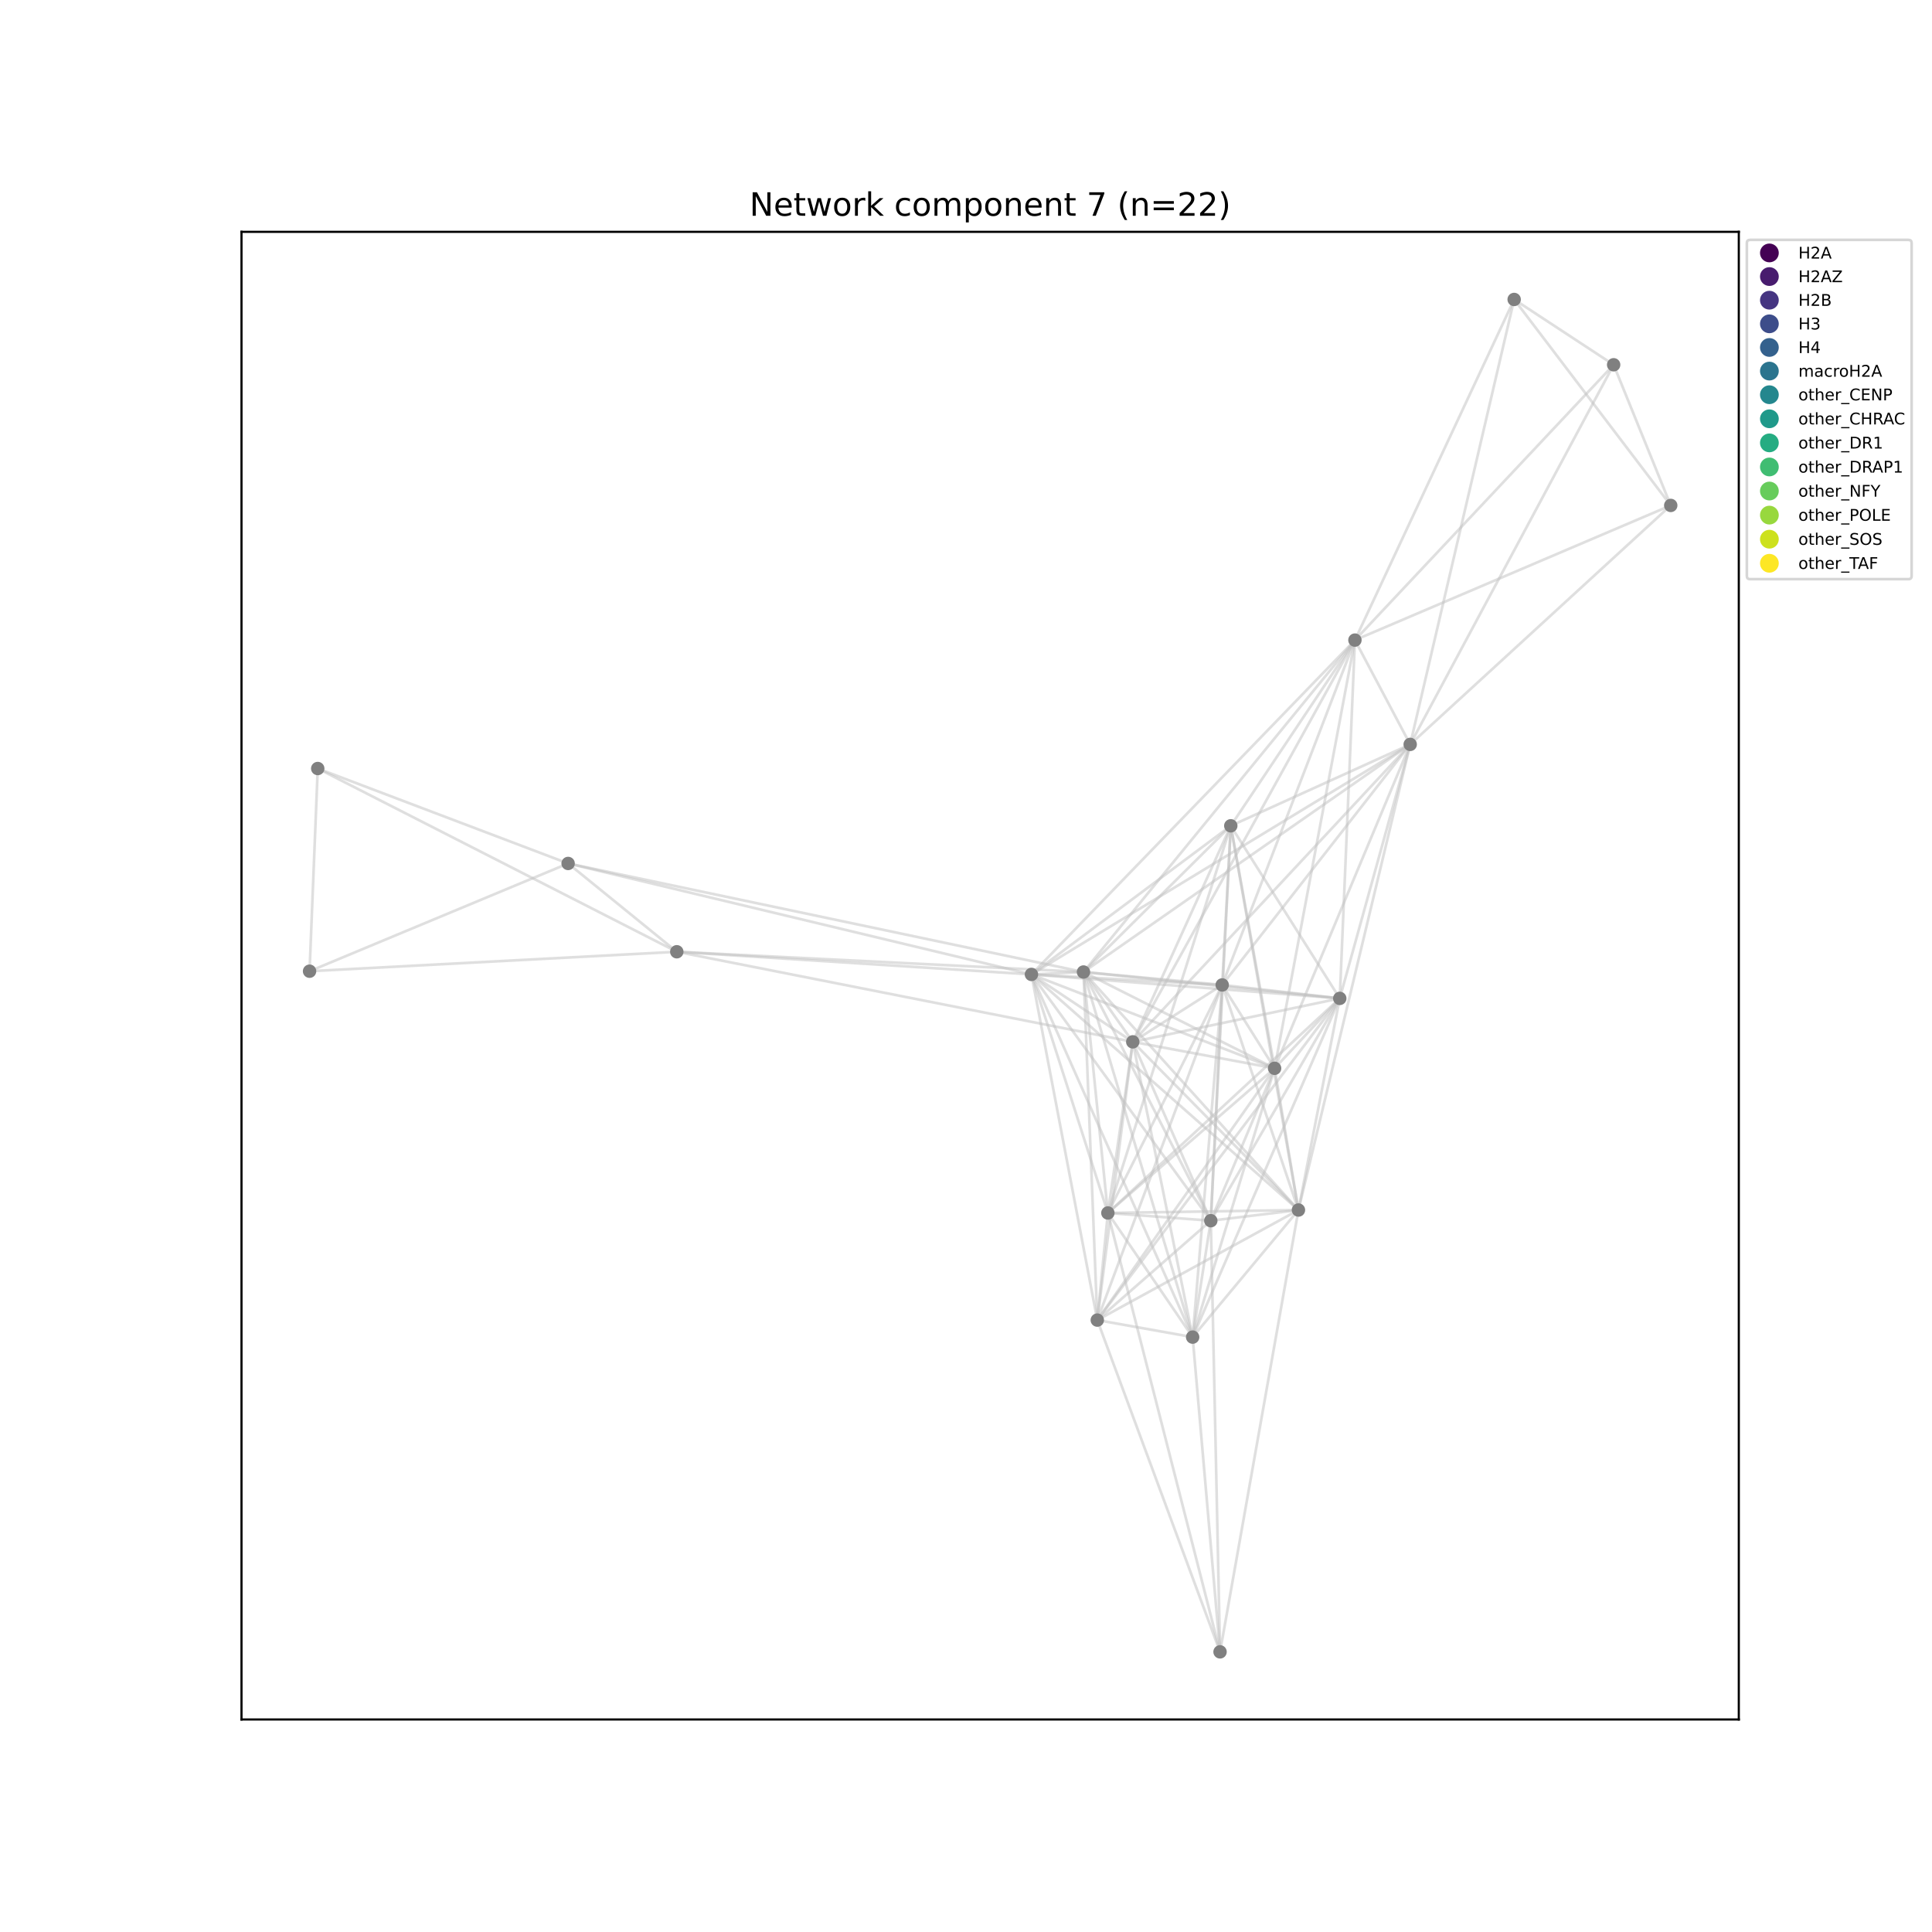 <?xml version="1.0" encoding="utf-8" standalone="no"?>
<!DOCTYPE svg PUBLIC "-//W3C//DTD SVG 1.1//EN"
  "http://www.w3.org/Graphics/SVG/1.1/DTD/svg11.dtd">
<!-- Created with matplotlib (https://matplotlib.org/) -->
<svg height="720pt" version="1.1" viewBox="0 0 720 720" width="720pt" xmlns="http://www.w3.org/2000/svg" xmlns:xlink="http://www.w3.org/1999/xlink">
 <defs>
  <style type="text/css">
*{stroke-linecap:butt;stroke-linejoin:round;}
  </style>
 </defs>
 <g id="figure_1">
  <g id="patch_1">
   <path d="M 0 720 
L 720 720 
L 720 0 
L 0 0 
z
" style="fill:#ffffff;"/>
  </g>
  <g id="axes_1">
   <g id="patch_2">
    <path d="M 90 640.8 
L 648 640.8 
L 648 86.4 
L 90 86.4 
z
" style="fill:#ffffff;"/>
   </g>
   <g id="LineCollection_1">
    <path clip-path="url(#p808e74d6fd)" d="M 483.891 450.938 
L 384.394 363.142 
" style="fill:none;stroke:#c0c0c0;stroke-opacity:0.5;"/>
    <path clip-path="url(#p808e74d6fd)" d="M 483.891 450.938 
L 454.675 615.6 
" style="fill:none;stroke:#c0c0c0;stroke-opacity:0.5;"/>
    <path clip-path="url(#p808e74d6fd)" d="M 483.891 450.938 
L 412.873 452.042 
" style="fill:none;stroke:#c0c0c0;stroke-opacity:0.5;"/>
    <path clip-path="url(#p808e74d6fd)" d="M 483.891 450.938 
L 525.536 277.413 
" style="fill:none;stroke:#c0c0c0;stroke-opacity:0.5;"/>
    <path clip-path="url(#p808e74d6fd)" d="M 483.891 450.938 
L 451.227 454.917 
" style="fill:none;stroke:#c0c0c0;stroke-opacity:0.5;"/>
    <path clip-path="url(#p808e74d6fd)" d="M 483.891 450.938 
L 499.29 372.07 
" style="fill:none;stroke:#c0c0c0;stroke-opacity:0.5;"/>
    <path clip-path="url(#p808e74d6fd)" d="M 483.891 450.938 
L 408.929 491.962 
" style="fill:none;stroke:#c0c0c0;stroke-opacity:0.5;"/>
    <path clip-path="url(#p808e74d6fd)" d="M 483.891 450.938 
L 458.677 307.752 
" style="fill:none;stroke:#c0c0c0;stroke-opacity:0.5;"/>
    <path clip-path="url(#p808e74d6fd)" d="M 483.891 450.938 
L 403.785 362.241 
" style="fill:none;stroke:#c0c0c0;stroke-opacity:0.5;"/>
    <path clip-path="url(#p808e74d6fd)" d="M 483.891 450.938 
L 444.467 498.306 
" style="fill:none;stroke:#c0c0c0;stroke-opacity:0.5;"/>
    <path clip-path="url(#p808e74d6fd)" d="M 483.891 450.938 
L 475.005 398.125 
" style="fill:none;stroke:#c0c0c0;stroke-opacity:0.5;"/>
    <path clip-path="url(#p808e74d6fd)" d="M 483.891 450.938 
L 455.481 367.057 
" style="fill:none;stroke:#c0c0c0;stroke-opacity:0.5;"/>
    <path clip-path="url(#p808e74d6fd)" d="M 483.891 450.938 
L 422.149 388.269 
" style="fill:none;stroke:#c0c0c0;stroke-opacity:0.5;"/>
    <path clip-path="url(#p808e74d6fd)" d="M 412.873 452.042 
L 384.394 363.142 
" style="fill:none;stroke:#c0c0c0;stroke-opacity:0.5;"/>
    <path clip-path="url(#p808e74d6fd)" d="M 412.873 452.042 
L 454.675 615.6 
" style="fill:none;stroke:#c0c0c0;stroke-opacity:0.5;"/>
    <path clip-path="url(#p808e74d6fd)" d="M 412.873 452.042 
L 451.227 454.917 
" style="fill:none;stroke:#c0c0c0;stroke-opacity:0.5;"/>
    <path clip-path="url(#p808e74d6fd)" d="M 412.873 452.042 
L 403.785 362.241 
" style="fill:none;stroke:#c0c0c0;stroke-opacity:0.5;"/>
    <path clip-path="url(#p808e74d6fd)" d="M 412.873 452.042 
L 422.149 388.269 
" style="fill:none;stroke:#c0c0c0;stroke-opacity:0.5;"/>
    <path clip-path="url(#p808e74d6fd)" d="M 412.873 452.042 
L 475.005 398.125 
" style="fill:none;stroke:#c0c0c0;stroke-opacity:0.5;"/>
    <path clip-path="url(#p808e74d6fd)" d="M 412.873 452.042 
L 455.481 367.057 
" style="fill:none;stroke:#c0c0c0;stroke-opacity:0.5;"/>
    <path clip-path="url(#p808e74d6fd)" d="M 412.873 452.042 
L 408.929 491.962 
" style="fill:none;stroke:#c0c0c0;stroke-opacity:0.5;"/>
    <path clip-path="url(#p808e74d6fd)" d="M 412.873 452.042 
L 444.467 498.306 
" style="fill:none;stroke:#c0c0c0;stroke-opacity:0.5;"/>
    <path clip-path="url(#p808e74d6fd)" d="M 412.873 452.042 
L 458.677 307.752 
" style="fill:none;stroke:#c0c0c0;stroke-opacity:0.5;"/>
    <path clip-path="url(#p808e74d6fd)" d="M 412.873 452.042 
L 499.29 372.07 
" style="fill:none;stroke:#c0c0c0;stroke-opacity:0.5;"/>
    <path clip-path="url(#p808e74d6fd)" d="M 252.222 354.693 
L 384.394 363.142 
" style="fill:none;stroke:#c0c0c0;stroke-opacity:0.5;"/>
    <path clip-path="url(#p808e74d6fd)" d="M 252.222 354.693 
L 403.785 362.241 
" style="fill:none;stroke:#c0c0c0;stroke-opacity:0.5;"/>
    <path clip-path="url(#p808e74d6fd)" d="M 252.222 354.693 
L 422.149 388.269 
" style="fill:none;stroke:#c0c0c0;stroke-opacity:0.5;"/>
    <path clip-path="url(#p808e74d6fd)" d="M 252.222 354.693 
L 211.722 321.787 
" style="fill:none;stroke:#c0c0c0;stroke-opacity:0.5;"/>
    <path clip-path="url(#p808e74d6fd)" d="M 252.222 354.693 
L 115.364 361.94 
" style="fill:none;stroke:#c0c0c0;stroke-opacity:0.5;"/>
    <path clip-path="url(#p808e74d6fd)" d="M 252.222 354.693 
L 118.412 286.405 
" style="fill:none;stroke:#c0c0c0;stroke-opacity:0.5;"/>
    <path clip-path="url(#p808e74d6fd)" d="M 601.357 135.941 
L 622.636 188.359 
" style="fill:none;stroke:#c0c0c0;stroke-opacity:0.5;"/>
    <path clip-path="url(#p808e74d6fd)" d="M 601.357 135.941 
L 525.536 277.413 
" style="fill:none;stroke:#c0c0c0;stroke-opacity:0.5;"/>
    <path clip-path="url(#p808e74d6fd)" d="M 601.357 135.941 
L 504.941 238.546 
" style="fill:none;stroke:#c0c0c0;stroke-opacity:0.5;"/>
    <path clip-path="url(#p808e74d6fd)" d="M 601.357 135.941 
L 564.282 111.6 
" style="fill:none;stroke:#c0c0c0;stroke-opacity:0.5;"/>
    <path clip-path="url(#p808e74d6fd)" d="M 454.675 615.6 
L 408.929 491.962 
" style="fill:none;stroke:#c0c0c0;stroke-opacity:0.5;"/>
    <path clip-path="url(#p808e74d6fd)" d="M 454.675 615.6 
L 444.467 498.306 
" style="fill:none;stroke:#c0c0c0;stroke-opacity:0.5;"/>
    <path clip-path="url(#p808e74d6fd)" d="M 454.675 615.6 
L 451.227 454.917 
" style="fill:none;stroke:#c0c0c0;stroke-opacity:0.5;"/>
    <path clip-path="url(#p808e74d6fd)" d="M 504.941 238.546 
L 384.394 363.142 
" style="fill:none;stroke:#c0c0c0;stroke-opacity:0.5;"/>
    <path clip-path="url(#p808e74d6fd)" d="M 504.941 238.546 
L 622.636 188.359 
" style="fill:none;stroke:#c0c0c0;stroke-opacity:0.5;"/>
    <path clip-path="url(#p808e74d6fd)" d="M 504.941 238.546 
L 525.536 277.413 
" style="fill:none;stroke:#c0c0c0;stroke-opacity:0.5;"/>
    <path clip-path="url(#p808e74d6fd)" d="M 504.941 238.546 
L 564.282 111.6 
" style="fill:none;stroke:#c0c0c0;stroke-opacity:0.5;"/>
    <path clip-path="url(#p808e74d6fd)" d="M 504.941 238.546 
L 475.005 398.125 
" style="fill:none;stroke:#c0c0c0;stroke-opacity:0.5;"/>
    <path clip-path="url(#p808e74d6fd)" d="M 504.941 238.546 
L 455.481 367.057 
" style="fill:none;stroke:#c0c0c0;stroke-opacity:0.5;"/>
    <path clip-path="url(#p808e74d6fd)" d="M 504.941 238.546 
L 458.677 307.752 
" style="fill:none;stroke:#c0c0c0;stroke-opacity:0.5;"/>
    <path clip-path="url(#p808e74d6fd)" d="M 504.941 238.546 
L 499.29 372.07 
" style="fill:none;stroke:#c0c0c0;stroke-opacity:0.5;"/>
    <path clip-path="url(#p808e74d6fd)" d="M 504.941 238.546 
L 403.785 362.241 
" style="fill:none;stroke:#c0c0c0;stroke-opacity:0.5;"/>
    <path clip-path="url(#p808e74d6fd)" d="M 504.941 238.546 
L 422.149 388.269 
" style="fill:none;stroke:#c0c0c0;stroke-opacity:0.5;"/>
    <path clip-path="url(#p808e74d6fd)" d="M 444.467 498.306 
L 384.394 363.142 
" style="fill:none;stroke:#c0c0c0;stroke-opacity:0.5;"/>
    <path clip-path="url(#p808e74d6fd)" d="M 444.467 498.306 
L 451.227 454.917 
" style="fill:none;stroke:#c0c0c0;stroke-opacity:0.5;"/>
    <path clip-path="url(#p808e74d6fd)" d="M 444.467 498.306 
L 499.29 372.07 
" style="fill:none;stroke:#c0c0c0;stroke-opacity:0.5;"/>
    <path clip-path="url(#p808e74d6fd)" d="M 444.467 498.306 
L 408.929 491.962 
" style="fill:none;stroke:#c0c0c0;stroke-opacity:0.5;"/>
    <path clip-path="url(#p808e74d6fd)" d="M 444.467 498.306 
L 403.785 362.241 
" style="fill:none;stroke:#c0c0c0;stroke-opacity:0.5;"/>
    <path clip-path="url(#p808e74d6fd)" d="M 444.467 498.306 
L 422.149 388.269 
" style="fill:none;stroke:#c0c0c0;stroke-opacity:0.5;"/>
    <path clip-path="url(#p808e74d6fd)" d="M 444.467 498.306 
L 475.005 398.125 
" style="fill:none;stroke:#c0c0c0;stroke-opacity:0.5;"/>
    <path clip-path="url(#p808e74d6fd)" d="M 444.467 498.306 
L 455.481 367.057 
" style="fill:none;stroke:#c0c0c0;stroke-opacity:0.5;"/>
    <path clip-path="url(#p808e74d6fd)" d="M 458.677 307.752 
L 384.394 363.142 
" style="fill:none;stroke:#c0c0c0;stroke-opacity:0.5;"/>
    <path clip-path="url(#p808e74d6fd)" d="M 458.677 307.752 
L 525.536 277.413 
" style="fill:none;stroke:#c0c0c0;stroke-opacity:0.5;"/>
    <path clip-path="url(#p808e74d6fd)" d="M 458.677 307.752 
L 451.227 454.917 
" style="fill:none;stroke:#c0c0c0;stroke-opacity:0.5;"/>
    <path clip-path="url(#p808e74d6fd)" d="M 458.677 307.752 
L 499.29 372.07 
" style="fill:none;stroke:#c0c0c0;stroke-opacity:0.5;"/>
    <path clip-path="url(#p808e74d6fd)" d="M 458.677 307.752 
L 475.005 398.125 
" style="fill:none;stroke:#c0c0c0;stroke-opacity:0.5;"/>
    <path clip-path="url(#p808e74d6fd)" d="M 458.677 307.752 
L 455.481 367.057 
" style="fill:none;stroke:#c0c0c0;stroke-opacity:0.5;"/>
    <path clip-path="url(#p808e74d6fd)" d="M 458.677 307.752 
L 403.785 362.241 
" style="fill:none;stroke:#c0c0c0;stroke-opacity:0.5;"/>
    <path clip-path="url(#p808e74d6fd)" d="M 458.677 307.752 
L 422.149 388.269 
" style="fill:none;stroke:#c0c0c0;stroke-opacity:0.5;"/>
    <path clip-path="url(#p808e74d6fd)" d="M 115.364 361.94 
L 118.412 286.405 
" style="fill:none;stroke:#c0c0c0;stroke-opacity:0.5;"/>
    <path clip-path="url(#p808e74d6fd)" d="M 115.364 361.94 
L 211.722 321.787 
" style="fill:none;stroke:#c0c0c0;stroke-opacity:0.5;"/>
    <path clip-path="url(#p808e74d6fd)" d="M 422.149 388.269 
L 384.394 363.142 
" style="fill:none;stroke:#c0c0c0;stroke-opacity:0.5;"/>
    <path clip-path="url(#p808e74d6fd)" d="M 422.149 388.269 
L 525.536 277.413 
" style="fill:none;stroke:#c0c0c0;stroke-opacity:0.5;"/>
    <path clip-path="url(#p808e74d6fd)" d="M 422.149 388.269 
L 451.227 454.917 
" style="fill:none;stroke:#c0c0c0;stroke-opacity:0.5;"/>
    <path clip-path="url(#p808e74d6fd)" d="M 422.149 388.269 
L 499.29 372.07 
" style="fill:none;stroke:#c0c0c0;stroke-opacity:0.5;"/>
    <path clip-path="url(#p808e74d6fd)" d="M 422.149 388.269 
L 408.929 491.962 
" style="fill:none;stroke:#c0c0c0;stroke-opacity:0.5;"/>
    <path clip-path="url(#p808e74d6fd)" d="M 422.149 388.269 
L 403.785 362.241 
" style="fill:none;stroke:#c0c0c0;stroke-opacity:0.5;"/>
    <path clip-path="url(#p808e74d6fd)" d="M 422.149 388.269 
L 475.005 398.125 
" style="fill:none;stroke:#c0c0c0;stroke-opacity:0.5;"/>
    <path clip-path="url(#p808e74d6fd)" d="M 422.149 388.269 
L 455.481 367.057 
" style="fill:none;stroke:#c0c0c0;stroke-opacity:0.5;"/>
    <path clip-path="url(#p808e74d6fd)" d="M 455.481 367.057 
L 384.394 363.142 
" style="fill:none;stroke:#c0c0c0;stroke-opacity:0.5;"/>
    <path clip-path="url(#p808e74d6fd)" d="M 455.481 367.057 
L 525.536 277.413 
" style="fill:none;stroke:#c0c0c0;stroke-opacity:0.5;"/>
    <path clip-path="url(#p808e74d6fd)" d="M 455.481 367.057 
L 451.227 454.917 
" style="fill:none;stroke:#c0c0c0;stroke-opacity:0.5;"/>
    <path clip-path="url(#p808e74d6fd)" d="M 455.481 367.057 
L 499.29 372.07 
" style="fill:none;stroke:#c0c0c0;stroke-opacity:0.5;"/>
    <path clip-path="url(#p808e74d6fd)" d="M 455.481 367.057 
L 408.929 491.962 
" style="fill:none;stroke:#c0c0c0;stroke-opacity:0.5;"/>
    <path clip-path="url(#p808e74d6fd)" d="M 455.481 367.057 
L 403.785 362.241 
" style="fill:none;stroke:#c0c0c0;stroke-opacity:0.5;"/>
    <path clip-path="url(#p808e74d6fd)" d="M 455.481 367.057 
L 475.005 398.125 
" style="fill:none;stroke:#c0c0c0;stroke-opacity:0.5;"/>
    <path clip-path="url(#p808e74d6fd)" d="M 475.005 398.125 
L 384.394 363.142 
" style="fill:none;stroke:#c0c0c0;stroke-opacity:0.5;"/>
    <path clip-path="url(#p808e74d6fd)" d="M 475.005 398.125 
L 525.536 277.413 
" style="fill:none;stroke:#c0c0c0;stroke-opacity:0.5;"/>
    <path clip-path="url(#p808e74d6fd)" d="M 475.005 398.125 
L 451.227 454.917 
" style="fill:none;stroke:#c0c0c0;stroke-opacity:0.5;"/>
    <path clip-path="url(#p808e74d6fd)" d="M 475.005 398.125 
L 499.29 372.07 
" style="fill:none;stroke:#c0c0c0;stroke-opacity:0.5;"/>
    <path clip-path="url(#p808e74d6fd)" d="M 475.005 398.125 
L 408.929 491.962 
" style="fill:none;stroke:#c0c0c0;stroke-opacity:0.5;"/>
    <path clip-path="url(#p808e74d6fd)" d="M 475.005 398.125 
L 403.785 362.241 
" style="fill:none;stroke:#c0c0c0;stroke-opacity:0.5;"/>
    <path clip-path="url(#p808e74d6fd)" d="M 211.722 321.787 
L 384.394 363.142 
" style="fill:none;stroke:#c0c0c0;stroke-opacity:0.5;"/>
    <path clip-path="url(#p808e74d6fd)" d="M 211.722 321.787 
L 403.785 362.241 
" style="fill:none;stroke:#c0c0c0;stroke-opacity:0.5;"/>
    <path clip-path="url(#p808e74d6fd)" d="M 211.722 321.787 
L 118.412 286.405 
" style="fill:none;stroke:#c0c0c0;stroke-opacity:0.5;"/>
    <path clip-path="url(#p808e74d6fd)" d="M 408.929 491.962 
L 384.394 363.142 
" style="fill:none;stroke:#c0c0c0;stroke-opacity:0.5;"/>
    <path clip-path="url(#p808e74d6fd)" d="M 408.929 491.962 
L 451.227 454.917 
" style="fill:none;stroke:#c0c0c0;stroke-opacity:0.5;"/>
    <path clip-path="url(#p808e74d6fd)" d="M 408.929 491.962 
L 499.29 372.07 
" style="fill:none;stroke:#c0c0c0;stroke-opacity:0.5;"/>
    <path clip-path="url(#p808e74d6fd)" d="M 408.929 491.962 
L 403.785 362.241 
" style="fill:none;stroke:#c0c0c0;stroke-opacity:0.5;"/>
    <path clip-path="url(#p808e74d6fd)" d="M 564.282 111.6 
L 622.636 188.359 
" style="fill:none;stroke:#c0c0c0;stroke-opacity:0.5;"/>
    <path clip-path="url(#p808e74d6fd)" d="M 564.282 111.6 
L 525.536 277.413 
" style="fill:none;stroke:#c0c0c0;stroke-opacity:0.5;"/>
    <path clip-path="url(#p808e74d6fd)" d="M 403.785 362.241 
L 384.394 363.142 
" style="fill:none;stroke:#c0c0c0;stroke-opacity:0.5;"/>
    <path clip-path="url(#p808e74d6fd)" d="M 403.785 362.241 
L 525.536 277.413 
" style="fill:none;stroke:#c0c0c0;stroke-opacity:0.5;"/>
    <path clip-path="url(#p808e74d6fd)" d="M 403.785 362.241 
L 451.227 454.917 
" style="fill:none;stroke:#c0c0c0;stroke-opacity:0.5;"/>
    <path clip-path="url(#p808e74d6fd)" d="M 403.785 362.241 
L 499.29 372.07 
" style="fill:none;stroke:#c0c0c0;stroke-opacity:0.5;"/>
    <path clip-path="url(#p808e74d6fd)" d="M 622.636 188.359 
L 525.536 277.413 
" style="fill:none;stroke:#c0c0c0;stroke-opacity:0.5;"/>
    <path clip-path="url(#p808e74d6fd)" d="M 451.227 454.917 
L 384.394 363.142 
" style="fill:none;stroke:#c0c0c0;stroke-opacity:0.5;"/>
    <path clip-path="url(#p808e74d6fd)" d="M 451.227 454.917 
L 499.29 372.07 
" style="fill:none;stroke:#c0c0c0;stroke-opacity:0.5;"/>
    <path clip-path="url(#p808e74d6fd)" d="M 384.394 363.142 
L 525.536 277.413 
" style="fill:none;stroke:#c0c0c0;stroke-opacity:0.5;"/>
    <path clip-path="url(#p808e74d6fd)" d="M 384.394 363.142 
L 499.29 372.07 
" style="fill:none;stroke:#c0c0c0;stroke-opacity:0.5;"/>
    <path clip-path="url(#p808e74d6fd)" d="M 499.29 372.07 
L 525.536 277.413 
" style="fill:none;stroke:#c0c0c0;stroke-opacity:0.5;"/>
   </g>
   <g id="matplotlib.axis_1">
    <g id="xtick_1"/>
    <g id="xtick_2"/>
    <g id="xtick_3"/>
    <g id="xtick_4"/>
    <g id="xtick_5"/>
    <g id="xtick_6"/>
    <g id="xtick_7"/>
   </g>
   <g id="matplotlib.axis_2">
    <g id="ytick_1"/>
    <g id="ytick_2"/>
    <g id="ytick_3"/>
    <g id="ytick_4"/>
    <g id="ytick_5"/>
    <g id="ytick_6"/>
    <g id="ytick_7"/>
   </g>
   <g id="PathCollection_1">
    <defs>
     <path d="M 0 2.5 
C 0.663 2.5 1.299 2.237 1.768 1.768 
C 2.237 1.299 2.5 0.663 2.5 0 
C 2.5 -0.663 2.237 -1.299 1.768 -1.768 
C 1.299 -2.237 0.663 -2.5 0 -2.5 
C -0.663 -2.5 -1.299 -2.237 -1.768 -1.768 
C -2.237 -1.299 -2.5 -0.663 -2.5 0 
C -2.5 0.663 -2.237 1.299 -1.768 1.768 
C -1.299 2.237 -0.663 2.5 0 2.5 
z
" id="C0_0_45c0d825cf"/>
    </defs>
    <g clip-path="url(#p808e74d6fd)">
     <use style="fill:#808080;" x="483.891" xlink:href="#C0_0_45c0d825cf" y="450.938"/>
    </g>
    <g clip-path="url(#p808e74d6fd)">
     <use style="fill:#808080;" x="412.873" xlink:href="#C0_0_45c0d825cf" y="452.042"/>
    </g>
    <g clip-path="url(#p808e74d6fd)">
     <use style="fill:#808080;" x="252.222" xlink:href="#C0_0_45c0d825cf" y="354.693"/>
    </g>
    <g clip-path="url(#p808e74d6fd)">
     <use style="fill:#808080;" x="601.357" xlink:href="#C0_0_45c0d825cf" y="135.941"/>
    </g>
    <g clip-path="url(#p808e74d6fd)">
     <use style="fill:#808080;" x="454.675" xlink:href="#C0_0_45c0d825cf" y="615.6"/>
    </g>
    <g clip-path="url(#p808e74d6fd)">
     <use style="fill:#808080;" x="504.941" xlink:href="#C0_0_45c0d825cf" y="238.546"/>
    </g>
    <g clip-path="url(#p808e74d6fd)">
     <use style="fill:#808080;" x="444.467" xlink:href="#C0_0_45c0d825cf" y="498.306"/>
    </g>
    <g clip-path="url(#p808e74d6fd)">
     <use style="fill:#808080;" x="458.677" xlink:href="#C0_0_45c0d825cf" y="307.752"/>
    </g>
    <g clip-path="url(#p808e74d6fd)">
     <use style="fill:#808080;" x="115.364" xlink:href="#C0_0_45c0d825cf" y="361.94"/>
    </g>
    <g clip-path="url(#p808e74d6fd)">
     <use style="fill:#808080;" x="422.149" xlink:href="#C0_0_45c0d825cf" y="388.269"/>
    </g>
    <g clip-path="url(#p808e74d6fd)">
     <use style="fill:#808080;" x="455.481" xlink:href="#C0_0_45c0d825cf" y="367.057"/>
    </g>
    <g clip-path="url(#p808e74d6fd)">
     <use style="fill:#808080;" x="475.005" xlink:href="#C0_0_45c0d825cf" y="398.125"/>
    </g>
    <g clip-path="url(#p808e74d6fd)">
     <use style="fill:#808080;" x="211.722" xlink:href="#C0_0_45c0d825cf" y="321.787"/>
    </g>
    <g clip-path="url(#p808e74d6fd)">
     <use style="fill:#808080;" x="408.929" xlink:href="#C0_0_45c0d825cf" y="491.962"/>
    </g>
    <g clip-path="url(#p808e74d6fd)">
     <use style="fill:#808080;" x="564.282" xlink:href="#C0_0_45c0d825cf" y="111.6"/>
    </g>
    <g clip-path="url(#p808e74d6fd)">
     <use style="fill:#808080;" x="403.785" xlink:href="#C0_0_45c0d825cf" y="362.241"/>
    </g>
    <g clip-path="url(#p808e74d6fd)">
     <use style="fill:#808080;" x="622.636" xlink:href="#C0_0_45c0d825cf" y="188.359"/>
    </g>
    <g clip-path="url(#p808e74d6fd)">
     <use style="fill:#808080;" x="451.227" xlink:href="#C0_0_45c0d825cf" y="454.917"/>
    </g>
    <g clip-path="url(#p808e74d6fd)">
     <use style="fill:#808080;" x="384.394" xlink:href="#C0_0_45c0d825cf" y="363.142"/>
    </g>
    <g clip-path="url(#p808e74d6fd)">
     <use style="fill:#808080;" x="499.29" xlink:href="#C0_0_45c0d825cf" y="372.07"/>
    </g>
    <g clip-path="url(#p808e74d6fd)">
     <use style="fill:#808080;" x="118.412" xlink:href="#C0_0_45c0d825cf" y="286.405"/>
    </g>
    <g clip-path="url(#p808e74d6fd)">
     <use style="fill:#808080;" x="525.536" xlink:href="#C0_0_45c0d825cf" y="277.413"/>
    </g>
   </g>
   <g id="patch_3">
    <path d="M 90 640.8 
L 90 86.4 
" style="fill:none;stroke:#000000;stroke-linecap:square;stroke-linejoin:miter;stroke-width:0.8;"/>
   </g>
   <g id="patch_4">
    <path d="M 648 640.8 
L 648 86.4 
" style="fill:none;stroke:#000000;stroke-linecap:square;stroke-linejoin:miter;stroke-width:0.8;"/>
   </g>
   <g id="patch_5">
    <path d="M 90 640.8 
L 648 640.8 
" style="fill:none;stroke:#000000;stroke-linecap:square;stroke-linejoin:miter;stroke-width:0.8;"/>
   </g>
   <g id="patch_6">
    <path d="M 90 86.4 
L 648 86.4 
" style="fill:none;stroke:#000000;stroke-linecap:square;stroke-linejoin:miter;stroke-width:0.8;"/>
   </g>
   <g id="text_1">
    <!-- Network component 7 (n=22) -->
    <defs>
     <path d="M 9.812 72.906 
L 23.094 72.906 
L 55.422 11.922 
L 55.422 72.906 
L 64.984 72.906 
L 64.984 0 
L 51.703 0 
L 19.391 60.984 
L 19.391 0 
L 9.812 0 
z
" id="DejaVuSans-78"/>
     <path d="M 56.203 29.594 
L 56.203 25.203 
L 14.891 25.203 
Q 15.484 15.922 20.484 11.062 
Q 25.484 6.203 34.422 6.203 
Q 39.594 6.203 44.453 7.469 
Q 49.312 8.734 54.109 11.281 
L 54.109 2.781 
Q 49.266 0.734 44.188 -0.344 
Q 39.109 -1.422 33.891 -1.422 
Q 20.797 -1.422 13.156 6.188 
Q 5.516 13.812 5.516 26.812 
Q 5.516 40.234 12.766 48.109 
Q 20.016 56 32.328 56 
Q 43.359 56 49.781 48.891 
Q 56.203 41.797 56.203 29.594 
z
M 47.219 32.234 
Q 47.125 39.594 43.094 43.984 
Q 39.062 48.391 32.422 48.391 
Q 24.906 48.391 20.391 44.141 
Q 15.875 39.891 15.188 32.172 
z
" id="DejaVuSans-101"/>
     <path d="M 18.312 70.219 
L 18.312 54.688 
L 36.812 54.688 
L 36.812 47.703 
L 18.312 47.703 
L 18.312 18.016 
Q 18.312 11.328 20.141 9.422 
Q 21.969 7.516 27.594 7.516 
L 36.812 7.516 
L 36.812 0 
L 27.594 0 
Q 17.188 0 13.234 3.875 
Q 9.281 7.766 9.281 18.016 
L 9.281 47.703 
L 2.688 47.703 
L 2.688 54.688 
L 9.281 54.688 
L 9.281 70.219 
z
" id="DejaVuSans-116"/>
     <path d="M 4.203 54.688 
L 13.188 54.688 
L 24.422 12.016 
L 35.594 54.688 
L 46.188 54.688 
L 57.422 12.016 
L 68.609 54.688 
L 77.594 54.688 
L 63.281 0 
L 52.688 0 
L 40.922 44.828 
L 29.109 0 
L 18.5 0 
z
" id="DejaVuSans-119"/>
     <path d="M 30.609 48.391 
Q 23.391 48.391 19.188 42.75 
Q 14.984 37.109 14.984 27.297 
Q 14.984 17.484 19.156 11.844 
Q 23.344 6.203 30.609 6.203 
Q 37.797 6.203 41.984 11.859 
Q 46.188 17.531 46.188 27.297 
Q 46.188 37.016 41.984 42.703 
Q 37.797 48.391 30.609 48.391 
z
M 30.609 56 
Q 42.328 56 49.016 48.375 
Q 55.719 40.766 55.719 27.297 
Q 55.719 13.875 49.016 6.219 
Q 42.328 -1.422 30.609 -1.422 
Q 18.844 -1.422 12.172 6.219 
Q 5.516 13.875 5.516 27.297 
Q 5.516 40.766 12.172 48.375 
Q 18.844 56 30.609 56 
z
" id="DejaVuSans-111"/>
     <path d="M 41.109 46.297 
Q 39.594 47.172 37.812 47.578 
Q 36.031 48 33.891 48 
Q 26.266 48 22.188 43.047 
Q 18.109 38.094 18.109 28.812 
L 18.109 0 
L 9.078 0 
L 9.078 54.688 
L 18.109 54.688 
L 18.109 46.188 
Q 20.953 51.172 25.484 53.578 
Q 30.031 56 36.531 56 
Q 37.453 56 38.578 55.875 
Q 39.703 55.766 41.062 55.516 
z
" id="DejaVuSans-114"/>
     <path d="M 9.078 75.984 
L 18.109 75.984 
L 18.109 31.109 
L 44.922 54.688 
L 56.391 54.688 
L 27.391 29.109 
L 57.625 0 
L 45.906 0 
L 18.109 26.703 
L 18.109 0 
L 9.078 0 
z
" id="DejaVuSans-107"/>
     <path id="DejaVuSans-32"/>
     <path d="M 48.781 52.594 
L 48.781 44.188 
Q 44.969 46.297 41.141 47.344 
Q 37.312 48.391 33.406 48.391 
Q 24.656 48.391 19.812 42.844 
Q 14.984 37.312 14.984 27.297 
Q 14.984 17.281 19.812 11.734 
Q 24.656 6.203 33.406 6.203 
Q 37.312 6.203 41.141 7.25 
Q 44.969 8.297 48.781 10.406 
L 48.781 2.094 
Q 45.016 0.344 40.984 -0.531 
Q 36.969 -1.422 32.422 -1.422 
Q 20.062 -1.422 12.781 6.344 
Q 5.516 14.109 5.516 27.297 
Q 5.516 40.672 12.859 48.328 
Q 20.219 56 33.016 56 
Q 37.156 56 41.109 55.141 
Q 45.062 54.297 48.781 52.594 
z
" id="DejaVuSans-99"/>
     <path d="M 52 44.188 
Q 55.375 50.25 60.062 53.125 
Q 64.75 56 71.094 56 
Q 79.641 56 84.281 50.016 
Q 88.922 44.047 88.922 33.016 
L 88.922 0 
L 79.891 0 
L 79.891 32.719 
Q 79.891 40.578 77.094 44.375 
Q 74.312 48.188 68.609 48.188 
Q 61.625 48.188 57.562 43.547 
Q 53.516 38.922 53.516 30.906 
L 53.516 0 
L 44.484 0 
L 44.484 32.719 
Q 44.484 40.625 41.703 44.406 
Q 38.922 48.188 33.109 48.188 
Q 26.219 48.188 22.156 43.531 
Q 18.109 38.875 18.109 30.906 
L 18.109 0 
L 9.078 0 
L 9.078 54.688 
L 18.109 54.688 
L 18.109 46.188 
Q 21.188 51.219 25.484 53.609 
Q 29.781 56 35.688 56 
Q 41.656 56 45.828 52.969 
Q 50 49.953 52 44.188 
z
" id="DejaVuSans-109"/>
     <path d="M 18.109 8.203 
L 18.109 -20.797 
L 9.078 -20.797 
L 9.078 54.688 
L 18.109 54.688 
L 18.109 46.391 
Q 20.953 51.266 25.266 53.625 
Q 29.594 56 35.594 56 
Q 45.562 56 51.781 48.094 
Q 58.016 40.188 58.016 27.297 
Q 58.016 14.406 51.781 6.484 
Q 45.562 -1.422 35.594 -1.422 
Q 29.594 -1.422 25.266 0.953 
Q 20.953 3.328 18.109 8.203 
z
M 48.688 27.297 
Q 48.688 37.203 44.609 42.844 
Q 40.531 48.484 33.406 48.484 
Q 26.266 48.484 22.188 42.844 
Q 18.109 37.203 18.109 27.297 
Q 18.109 17.391 22.188 11.75 
Q 26.266 6.109 33.406 6.109 
Q 40.531 6.109 44.609 11.75 
Q 48.688 17.391 48.688 27.297 
z
" id="DejaVuSans-112"/>
     <path d="M 54.891 33.016 
L 54.891 0 
L 45.906 0 
L 45.906 32.719 
Q 45.906 40.484 42.875 44.328 
Q 39.844 48.188 33.797 48.188 
Q 26.516 48.188 22.312 43.547 
Q 18.109 38.922 18.109 30.906 
L 18.109 0 
L 9.078 0 
L 9.078 54.688 
L 18.109 54.688 
L 18.109 46.188 
Q 21.344 51.125 25.703 53.562 
Q 30.078 56 35.797 56 
Q 45.219 56 50.047 50.172 
Q 54.891 44.344 54.891 33.016 
z
" id="DejaVuSans-110"/>
     <path d="M 8.203 72.906 
L 55.078 72.906 
L 55.078 68.703 
L 28.609 0 
L 18.312 0 
L 43.219 64.594 
L 8.203 64.594 
z
" id="DejaVuSans-55"/>
     <path d="M 31 75.875 
Q 24.469 64.656 21.281 53.656 
Q 18.109 42.672 18.109 31.391 
Q 18.109 20.125 21.312 9.062 
Q 24.516 -2 31 -13.188 
L 23.188 -13.188 
Q 15.875 -1.703 12.234 9.375 
Q 8.594 20.453 8.594 31.391 
Q 8.594 42.281 12.203 53.312 
Q 15.828 64.359 23.188 75.875 
z
" id="DejaVuSans-40"/>
     <path d="M 10.594 45.406 
L 73.188 45.406 
L 73.188 37.203 
L 10.594 37.203 
z
M 10.594 25.484 
L 73.188 25.484 
L 73.188 17.188 
L 10.594 17.188 
z
" id="DejaVuSans-61"/>
     <path d="M 19.188 8.297 
L 53.609 8.297 
L 53.609 0 
L 7.328 0 
L 7.328 8.297 
Q 12.938 14.109 22.625 23.891 
Q 32.328 33.688 34.812 36.531 
Q 39.547 41.844 41.422 45.531 
Q 43.312 49.219 43.312 52.781 
Q 43.312 58.594 39.234 62.25 
Q 35.156 65.922 28.609 65.922 
Q 23.969 65.922 18.812 64.312 
Q 13.672 62.703 7.812 59.422 
L 7.812 69.391 
Q 13.766 71.781 18.938 73 
Q 24.125 74.219 28.422 74.219 
Q 39.75 74.219 46.484 68.547 
Q 53.219 62.891 53.219 53.422 
Q 53.219 48.922 51.531 44.891 
Q 49.859 40.875 45.406 35.406 
Q 44.188 33.984 37.641 27.219 
Q 31.109 20.453 19.188 8.297 
z
" id="DejaVuSans-50"/>
     <path d="M 8.016 75.875 
L 15.828 75.875 
Q 23.141 64.359 26.781 53.312 
Q 30.422 42.281 30.422 31.391 
Q 30.422 20.453 26.781 9.375 
Q 23.141 -1.703 15.828 -13.188 
L 8.016 -13.188 
Q 14.5 -2 17.703 9.062 
Q 20.906 20.125 20.906 31.391 
Q 20.906 42.672 17.703 53.656 
Q 14.5 64.656 8.016 75.875 
z
" id="DejaVuSans-41"/>
    </defs>
    <g transform="translate(279.319 80.4)scale(0.12 -0.12)">
     <use xlink:href="#DejaVuSans-78"/>
     <use x="74.805" xlink:href="#DejaVuSans-101"/>
     <use x="136.328" xlink:href="#DejaVuSans-116"/>
     <use x="175.537" xlink:href="#DejaVuSans-119"/>
     <use x="257.324" xlink:href="#DejaVuSans-111"/>
     <use x="318.506" xlink:href="#DejaVuSans-114"/>
     <use x="359.619" xlink:href="#DejaVuSans-107"/>
     <use x="417.529" xlink:href="#DejaVuSans-32"/>
     <use x="449.316" xlink:href="#DejaVuSans-99"/>
     <use x="504.297" xlink:href="#DejaVuSans-111"/>
     <use x="565.479" xlink:href="#DejaVuSans-109"/>
     <use x="662.891" xlink:href="#DejaVuSans-112"/>
     <use x="726.367" xlink:href="#DejaVuSans-111"/>
     <use x="787.549" xlink:href="#DejaVuSans-110"/>
     <use x="850.928" xlink:href="#DejaVuSans-101"/>
     <use x="912.451" xlink:href="#DejaVuSans-110"/>
     <use x="975.83" xlink:href="#DejaVuSans-116"/>
     <use x="1015.039" xlink:href="#DejaVuSans-32"/>
     <use x="1046.826" xlink:href="#DejaVuSans-55"/>
     <use x="1110.449" xlink:href="#DejaVuSans-32"/>
     <use x="1142.236" xlink:href="#DejaVuSans-40"/>
     <use x="1181.25" xlink:href="#DejaVuSans-110"/>
     <use x="1244.629" xlink:href="#DejaVuSans-61"/>
     <use x="1328.418" xlink:href="#DejaVuSans-50"/>
     <use x="1392.041" xlink:href="#DejaVuSans-50"/>
     <use x="1455.664" xlink:href="#DejaVuSans-41"/>
    </g>
   </g>
   <g id="legend_1">
    <g id="patch_7">
     <path d="M 652.2 215.831 
L 711.204 215.831 
Q 712.404 215.831 712.404 214.631 
L 712.404 90.6 
Q 712.404 89.4 711.204 89.4 
L 652.2 89.4 
Q 651 89.4 651 90.6 
L 651 214.631 
Q 651 215.831 652.2 215.831 
z
" style="fill:#ffffff;opacity:0.8;stroke:#cccccc;stroke-linejoin:miter;"/>
    </g>
    <g id="line2d_1"/>
    <g id="line2d_2">
     <defs>
      <path d="M 0 3 
C 0.796 3 1.559 2.684 2.121 2.121 
C 2.684 1.559 3 0.796 3 0 
C 3 -0.796 2.684 -1.559 2.121 -2.121 
C 1.559 -2.684 0.796 -3 0 -3 
C -0.796 -3 -1.559 -2.684 -2.121 -2.121 
C -2.684 -1.559 -3 -0.796 -3 0 
C -3 0.796 -2.684 1.559 -2.121 2.121 
C -1.559 2.684 -0.796 3 0 3 
z
" id="md71a1e17a4" style="stroke:#440154;"/>
     </defs>
     <g>
      <use style="fill:#440154;stroke:#440154;" x="659.4" xlink:href="#md71a1e17a4" y="94.259"/>
     </g>
    </g>
    <g id="text_2">
     <!-- H2A -->
     <defs>
      <path d="M 9.812 72.906 
L 19.672 72.906 
L 19.672 43.016 
L 55.516 43.016 
L 55.516 72.906 
L 65.375 72.906 
L 65.375 0 
L 55.516 0 
L 55.516 34.719 
L 19.672 34.719 
L 19.672 0 
L 9.812 0 
z
" id="DejaVuSans-72"/>
      <path d="M 34.188 63.188 
L 20.797 26.906 
L 47.609 26.906 
z
M 28.609 72.906 
L 39.797 72.906 
L 67.578 0 
L 57.328 0 
L 50.688 18.703 
L 17.828 18.703 
L 11.188 0 
L 0.781 0 
z
" id="DejaVuSans-65"/>
     </defs>
     <g transform="translate(670.2 96.359)scale(0.06 -0.06)">
      <use xlink:href="#DejaVuSans-72"/>
      <use x="75.195" xlink:href="#DejaVuSans-50"/>
      <use x="138.818" xlink:href="#DejaVuSans-65"/>
     </g>
    </g>
    <g id="line2d_3"/>
    <g id="line2d_4">
     <defs>
      <path d="M 0 3 
C 0.796 3 1.559 2.684 2.121 2.121 
C 2.684 1.559 3 0.796 3 0 
C 3 -0.796 2.684 -1.559 2.121 -2.121 
C 1.559 -2.684 0.796 -3 0 -3 
C -0.796 -3 -1.559 -2.684 -2.121 -2.121 
C -2.684 -1.559 -3 -0.796 -3 0 
C -3 0.796 -2.684 1.559 -2.121 2.121 
C -1.559 2.684 -0.796 3 0 3 
z
" id="m71e5cf3455" style="stroke:#481c6e;"/>
     </defs>
     <g>
      <use style="fill:#481c6e;stroke:#481c6e;" x="659.4" xlink:href="#m71e5cf3455" y="103.066"/>
     </g>
    </g>
    <g id="text_3">
     <!-- H2AZ -->
     <defs>
      <path d="M 5.609 72.906 
L 62.891 72.906 
L 62.891 65.375 
L 16.797 8.297 
L 64.016 8.297 
L 64.016 0 
L 4.5 0 
L 4.5 7.516 
L 50.594 64.594 
L 5.609 64.594 
z
" id="DejaVuSans-90"/>
     </defs>
     <g transform="translate(670.2 105.166)scale(0.06 -0.06)">
      <use xlink:href="#DejaVuSans-72"/>
      <use x="75.195" xlink:href="#DejaVuSans-50"/>
      <use x="138.818" xlink:href="#DejaVuSans-65"/>
      <use x="207.227" xlink:href="#DejaVuSans-90"/>
     </g>
    </g>
    <g id="line2d_5"/>
    <g id="line2d_6">
     <defs>
      <path d="M 0 3 
C 0.796 3 1.559 2.684 2.121 2.121 
C 2.684 1.559 3 0.796 3 0 
C 3 -0.796 2.684 -1.559 2.121 -2.121 
C 1.559 -2.684 0.796 -3 0 -3 
C -0.796 -3 -1.559 -2.684 -2.121 -2.121 
C -2.684 -1.559 -3 -0.796 -3 0 
C -3 0.796 -2.684 1.559 -2.121 2.121 
C -1.559 2.684 -0.796 3 0 3 
z
" id="mb6e044f0bf" style="stroke:#453581;"/>
     </defs>
     <g>
      <use style="fill:#453581;stroke:#453581;" x="659.4" xlink:href="#mb6e044f0bf" y="111.873"/>
     </g>
    </g>
    <g id="text_4">
     <!-- H2B -->
     <defs>
      <path d="M 19.672 34.812 
L 19.672 8.109 
L 35.5 8.109 
Q 43.453 8.109 47.281 11.406 
Q 51.125 14.703 51.125 21.484 
Q 51.125 28.328 47.281 31.562 
Q 43.453 34.812 35.5 34.812 
z
M 19.672 64.797 
L 19.672 42.828 
L 34.281 42.828 
Q 41.5 42.828 45.031 45.531 
Q 48.578 48.25 48.578 53.812 
Q 48.578 59.328 45.031 62.062 
Q 41.5 64.797 34.281 64.797 
z
M 9.812 72.906 
L 35.016 72.906 
Q 46.297 72.906 52.391 68.219 
Q 58.5 63.531 58.5 54.891 
Q 58.5 48.188 55.375 44.234 
Q 52.25 40.281 46.188 39.312 
Q 53.469 37.75 57.5 32.781 
Q 61.531 27.828 61.531 20.406 
Q 61.531 10.641 54.891 5.312 
Q 48.25 0 35.984 0 
L 9.812 0 
z
" id="DejaVuSans-66"/>
     </defs>
     <g transform="translate(670.2 113.973)scale(0.06 -0.06)">
      <use xlink:href="#DejaVuSans-72"/>
      <use x="75.195" xlink:href="#DejaVuSans-50"/>
      <use x="138.818" xlink:href="#DejaVuSans-66"/>
     </g>
    </g>
    <g id="line2d_7"/>
    <g id="line2d_8">
     <defs>
      <path d="M 0 3 
C 0.796 3 1.559 2.684 2.121 2.121 
C 2.684 1.559 3 0.796 3 0 
C 3 -0.796 2.684 -1.559 2.121 -2.121 
C 1.559 -2.684 0.796 -3 0 -3 
C -0.796 -3 -1.559 -2.684 -2.121 -2.121 
C -2.684 -1.559 -3 -0.796 -3 0 
C -3 0.796 -2.684 1.559 -2.121 2.121 
C -1.559 2.684 -0.796 3 0 3 
z
" id="m98887fe417" style="stroke:#3d4d8a;"/>
     </defs>
     <g>
      <use style="fill:#3d4d8a;stroke:#3d4d8a;" x="659.4" xlink:href="#m98887fe417" y="120.68"/>
     </g>
    </g>
    <g id="text_5">
     <!-- H3 -->
     <defs>
      <path d="M 40.578 39.312 
Q 47.656 37.797 51.625 33 
Q 55.609 28.219 55.609 21.188 
Q 55.609 10.406 48.188 4.484 
Q 40.766 -1.422 27.094 -1.422 
Q 22.516 -1.422 17.656 -0.516 
Q 12.797 0.391 7.625 2.203 
L 7.625 11.719 
Q 11.719 9.328 16.594 8.109 
Q 21.484 6.891 26.812 6.891 
Q 36.078 6.891 40.938 10.547 
Q 45.797 14.203 45.797 21.188 
Q 45.797 27.641 41.281 31.266 
Q 36.766 34.906 28.719 34.906 
L 20.219 34.906 
L 20.219 43.016 
L 29.109 43.016 
Q 36.375 43.016 40.234 45.922 
Q 44.094 48.828 44.094 54.297 
Q 44.094 59.906 40.109 62.906 
Q 36.141 65.922 28.719 65.922 
Q 24.656 65.922 20.016 65.031 
Q 15.375 64.156 9.812 62.312 
L 9.812 71.094 
Q 15.438 72.656 20.344 73.438 
Q 25.25 74.219 29.594 74.219 
Q 40.828 74.219 47.359 69.109 
Q 53.906 64.016 53.906 55.328 
Q 53.906 49.266 50.438 45.094 
Q 46.969 40.922 40.578 39.312 
z
" id="DejaVuSans-51"/>
     </defs>
     <g transform="translate(670.2 122.78)scale(0.06 -0.06)">
      <use xlink:href="#DejaVuSans-72"/>
      <use x="75.195" xlink:href="#DejaVuSans-51"/>
     </g>
    </g>
    <g id="line2d_9"/>
    <g id="line2d_10">
     <defs>
      <path d="M 0 3 
C 0.796 3 1.559 2.684 2.121 2.121 
C 2.684 1.559 3 0.796 3 0 
C 3 -0.796 2.684 -1.559 2.121 -2.121 
C 1.559 -2.684 0.796 -3 0 -3 
C -0.796 -3 -1.559 -2.684 -2.121 -2.121 
C -2.684 -1.559 -3 -0.796 -3 0 
C -3 0.796 -2.684 1.559 -2.121 2.121 
C -1.559 2.684 -0.796 3 0 3 
z
" id="maa6b1fba75" style="stroke:#34618d;"/>
     </defs>
     <g>
      <use style="fill:#34618d;stroke:#34618d;" x="659.4" xlink:href="#maa6b1fba75" y="129.487"/>
     </g>
    </g>
    <g id="text_6">
     <!-- H4 -->
     <defs>
      <path d="M 37.797 64.312 
L 12.891 25.391 
L 37.797 25.391 
z
M 35.203 72.906 
L 47.609 72.906 
L 47.609 25.391 
L 58.016 25.391 
L 58.016 17.188 
L 47.609 17.188 
L 47.609 0 
L 37.797 0 
L 37.797 17.188 
L 4.891 17.188 
L 4.891 26.703 
z
" id="DejaVuSans-52"/>
     </defs>
     <g transform="translate(670.2 131.587)scale(0.06 -0.06)">
      <use xlink:href="#DejaVuSans-72"/>
      <use x="75.195" xlink:href="#DejaVuSans-52"/>
     </g>
    </g>
    <g id="line2d_11"/>
    <g id="line2d_12">
     <defs>
      <path d="M 0 3 
C 0.796 3 1.559 2.684 2.121 2.121 
C 2.684 1.559 3 0.796 3 0 
C 3 -0.796 2.684 -1.559 2.121 -2.121 
C 1.559 -2.684 0.796 -3 0 -3 
C -0.796 -3 -1.559 -2.684 -2.121 -2.121 
C -2.684 -1.559 -3 -0.796 -3 0 
C -3 0.796 -2.684 1.559 -2.121 2.121 
C -1.559 2.684 -0.796 3 0 3 
z
" id="m62dd8dcb07" style="stroke:#2b748e;"/>
     </defs>
     <g>
      <use style="fill:#2b748e;stroke:#2b748e;" x="659.4" xlink:href="#m62dd8dcb07" y="138.293"/>
     </g>
    </g>
    <g id="text_7">
     <!-- macroH2A -->
     <defs>
      <path d="M 34.281 27.484 
Q 23.391 27.484 19.188 25 
Q 14.984 22.516 14.984 16.5 
Q 14.984 11.719 18.141 8.906 
Q 21.297 6.109 26.703 6.109 
Q 34.188 6.109 38.703 11.406 
Q 43.219 16.703 43.219 25.484 
L 43.219 27.484 
z
M 52.203 31.203 
L 52.203 0 
L 43.219 0 
L 43.219 8.297 
Q 40.141 3.328 35.547 0.953 
Q 30.953 -1.422 24.312 -1.422 
Q 15.922 -1.422 10.953 3.297 
Q 6 8.016 6 15.922 
Q 6 25.141 12.172 29.828 
Q 18.359 34.516 30.609 34.516 
L 43.219 34.516 
L 43.219 35.406 
Q 43.219 41.609 39.141 45 
Q 35.062 48.391 27.688 48.391 
Q 23 48.391 18.547 47.266 
Q 14.109 46.141 10.016 43.891 
L 10.016 52.203 
Q 14.938 54.109 19.578 55.047 
Q 24.219 56 28.609 56 
Q 40.484 56 46.344 49.844 
Q 52.203 43.703 52.203 31.203 
z
" id="DejaVuSans-97"/>
     </defs>
     <g transform="translate(670.2 140.393)scale(0.06 -0.06)">
      <use xlink:href="#DejaVuSans-109"/>
      <use x="97.412" xlink:href="#DejaVuSans-97"/>
      <use x="158.691" xlink:href="#DejaVuSans-99"/>
      <use x="213.672" xlink:href="#DejaVuSans-114"/>
      <use x="252.535" xlink:href="#DejaVuSans-111"/>
      <use x="313.717" xlink:href="#DejaVuSans-72"/>
      <use x="388.912" xlink:href="#DejaVuSans-50"/>
      <use x="452.535" xlink:href="#DejaVuSans-65"/>
     </g>
    </g>
    <g id="line2d_13"/>
    <g id="line2d_14">
     <defs>
      <path d="M 0 3 
C 0.796 3 1.559 2.684 2.121 2.121 
C 2.684 1.559 3 0.796 3 0 
C 3 -0.796 2.684 -1.559 2.121 -2.121 
C 1.559 -2.684 0.796 -3 0 -3 
C -0.796 -3 -1.559 -2.684 -2.121 -2.121 
C -2.684 -1.559 -3 -0.796 -3 0 
C -3 0.796 -2.684 1.559 -2.121 2.121 
C -1.559 2.684 -0.796 3 0 3 
z
" id="ma3150c1eb7" style="stroke:#24878e;"/>
     </defs>
     <g>
      <use style="fill:#24878e;stroke:#24878e;" x="659.4" xlink:href="#ma3150c1eb7" y="147.1"/>
     </g>
    </g>
    <g id="text_8">
     <!-- other_CENP -->
     <defs>
      <path d="M 54.891 33.016 
L 54.891 0 
L 45.906 0 
L 45.906 32.719 
Q 45.906 40.484 42.875 44.328 
Q 39.844 48.188 33.797 48.188 
Q 26.516 48.188 22.312 43.547 
Q 18.109 38.922 18.109 30.906 
L 18.109 0 
L 9.078 0 
L 9.078 75.984 
L 18.109 75.984 
L 18.109 46.188 
Q 21.344 51.125 25.703 53.562 
Q 30.078 56 35.797 56 
Q 45.219 56 50.047 50.172 
Q 54.891 44.344 54.891 33.016 
z
" id="DejaVuSans-104"/>
      <path d="M 50.984 -16.609 
L 50.984 -23.578 
L -0.984 -23.578 
L -0.984 -16.609 
z
" id="DejaVuSans-95"/>
      <path d="M 64.406 67.281 
L 64.406 56.891 
Q 59.422 61.531 53.781 63.812 
Q 48.141 66.109 41.797 66.109 
Q 29.297 66.109 22.656 58.469 
Q 16.016 50.828 16.016 36.375 
Q 16.016 21.969 22.656 14.328 
Q 29.297 6.688 41.797 6.688 
Q 48.141 6.688 53.781 8.984 
Q 59.422 11.281 64.406 15.922 
L 64.406 5.609 
Q 59.234 2.094 53.438 0.328 
Q 47.656 -1.422 41.219 -1.422 
Q 24.656 -1.422 15.125 8.703 
Q 5.609 18.844 5.609 36.375 
Q 5.609 53.953 15.125 64.078 
Q 24.656 74.219 41.219 74.219 
Q 47.75 74.219 53.531 72.484 
Q 59.328 70.75 64.406 67.281 
z
" id="DejaVuSans-67"/>
      <path d="M 9.812 72.906 
L 55.906 72.906 
L 55.906 64.594 
L 19.672 64.594 
L 19.672 43.016 
L 54.391 43.016 
L 54.391 34.719 
L 19.672 34.719 
L 19.672 8.297 
L 56.781 8.297 
L 56.781 0 
L 9.812 0 
z
" id="DejaVuSans-69"/>
      <path d="M 19.672 64.797 
L 19.672 37.406 
L 32.078 37.406 
Q 38.969 37.406 42.719 40.969 
Q 46.484 44.531 46.484 51.125 
Q 46.484 57.672 42.719 61.234 
Q 38.969 64.797 32.078 64.797 
z
M 9.812 72.906 
L 32.078 72.906 
Q 44.344 72.906 50.609 67.359 
Q 56.891 61.812 56.891 51.125 
Q 56.891 40.328 50.609 34.812 
Q 44.344 29.297 32.078 29.297 
L 19.672 29.297 
L 19.672 0 
L 9.812 0 
z
" id="DejaVuSans-80"/>
     </defs>
     <g transform="translate(670.2 149.2)scale(0.06 -0.06)">
      <use xlink:href="#DejaVuSans-111"/>
      <use x="61.182" xlink:href="#DejaVuSans-116"/>
      <use x="100.391" xlink:href="#DejaVuSans-104"/>
      <use x="163.77" xlink:href="#DejaVuSans-101"/>
      <use x="225.293" xlink:href="#DejaVuSans-114"/>
      <use x="266.406" xlink:href="#DejaVuSans-95"/>
      <use x="316.406" xlink:href="#DejaVuSans-67"/>
      <use x="386.23" xlink:href="#DejaVuSans-69"/>
      <use x="449.414" xlink:href="#DejaVuSans-78"/>
      <use x="524.219" xlink:href="#DejaVuSans-80"/>
     </g>
    </g>
    <g id="line2d_15"/>
    <g id="line2d_16">
     <defs>
      <path d="M 0 3 
C 0.796 3 1.559 2.684 2.121 2.121 
C 2.684 1.559 3 0.796 3 0 
C 3 -0.796 2.684 -1.559 2.121 -2.121 
C 1.559 -2.684 0.796 -3 0 -3 
C -0.796 -3 -1.559 -2.684 -2.121 -2.121 
C -2.684 -1.559 -3 -0.796 -3 0 
C -3 0.796 -2.684 1.559 -2.121 2.121 
C -1.559 2.684 -0.796 3 0 3 
z
" id="m945cdac710" style="stroke:#1f998a;"/>
     </defs>
     <g>
      <use style="fill:#1f998a;stroke:#1f998a;" x="659.4" xlink:href="#m945cdac710" y="156.074"/>
     </g>
    </g>
    <g id="text_9">
     <!-- other_CHRAC -->
     <defs>
      <path d="M 44.391 34.188 
Q 47.562 33.109 50.562 29.594 
Q 53.562 26.078 56.594 19.922 
L 66.609 0 
L 56 0 
L 46.688 18.703 
Q 43.062 26.031 39.672 28.422 
Q 36.281 30.812 30.422 30.812 
L 19.672 30.812 
L 19.672 0 
L 9.812 0 
L 9.812 72.906 
L 32.078 72.906 
Q 44.578 72.906 50.734 67.672 
Q 56.891 62.453 56.891 51.906 
Q 56.891 45.016 53.688 40.469 
Q 50.484 35.938 44.391 34.188 
z
M 19.672 64.797 
L 19.672 38.922 
L 32.078 38.922 
Q 39.203 38.922 42.844 42.219 
Q 46.484 45.516 46.484 51.906 
Q 46.484 58.297 42.844 61.547 
Q 39.203 64.797 32.078 64.797 
z
" id="DejaVuSans-82"/>
     </defs>
     <g transform="translate(670.2 158.174)scale(0.06 -0.06)">
      <use xlink:href="#DejaVuSans-111"/>
      <use x="61.182" xlink:href="#DejaVuSans-116"/>
      <use x="100.391" xlink:href="#DejaVuSans-104"/>
      <use x="163.77" xlink:href="#DejaVuSans-101"/>
      <use x="225.293" xlink:href="#DejaVuSans-114"/>
      <use x="266.406" xlink:href="#DejaVuSans-95"/>
      <use x="316.406" xlink:href="#DejaVuSans-67"/>
      <use x="386.23" xlink:href="#DejaVuSans-72"/>
      <use x="461.426" xlink:href="#DejaVuSans-82"/>
      <use x="526.908" xlink:href="#DejaVuSans-65"/>
      <use x="593.566" xlink:href="#DejaVuSans-67"/>
     </g>
    </g>
    <g id="line2d_17"/>
    <g id="line2d_18">
     <defs>
      <path d="M 0 3 
C 0.796 3 1.559 2.684 2.121 2.121 
C 2.684 1.559 3 0.796 3 0 
C 3 -0.796 2.684 -1.559 2.121 -2.121 
C 1.559 -2.684 0.796 -3 0 -3 
C -0.796 -3 -1.559 -2.684 -2.121 -2.121 
C -2.684 -1.559 -3 -0.796 -3 0 
C -3 0.796 -2.684 1.559 -2.121 2.121 
C -1.559 2.684 -0.796 3 0 3 
z
" id="m3413449c97" style="stroke:#25ac82;"/>
     </defs>
     <g>
      <use style="fill:#25ac82;stroke:#25ac82;" x="659.4" xlink:href="#m3413449c97" y="165.048"/>
     </g>
    </g>
    <g id="text_10">
     <!-- other_DR1 -->
     <defs>
      <path d="M 19.672 64.797 
L 19.672 8.109 
L 31.594 8.109 
Q 46.688 8.109 53.688 14.938 
Q 60.688 21.781 60.688 36.531 
Q 60.688 51.172 53.688 57.984 
Q 46.688 64.797 31.594 64.797 
z
M 9.812 72.906 
L 30.078 72.906 
Q 51.266 72.906 61.172 64.094 
Q 71.094 55.281 71.094 36.531 
Q 71.094 17.672 61.125 8.828 
Q 51.172 0 30.078 0 
L 9.812 0 
z
" id="DejaVuSans-68"/>
      <path d="M 12.406 8.297 
L 28.516 8.297 
L 28.516 63.922 
L 10.984 60.406 
L 10.984 69.391 
L 28.422 72.906 
L 38.281 72.906 
L 38.281 8.297 
L 54.391 8.297 
L 54.391 0 
L 12.406 0 
z
" id="DejaVuSans-49"/>
     </defs>
     <g transform="translate(670.2 167.148)scale(0.06 -0.06)">
      <use xlink:href="#DejaVuSans-111"/>
      <use x="61.182" xlink:href="#DejaVuSans-116"/>
      <use x="100.391" xlink:href="#DejaVuSans-104"/>
      <use x="163.77" xlink:href="#DejaVuSans-101"/>
      <use x="225.293" xlink:href="#DejaVuSans-114"/>
      <use x="266.406" xlink:href="#DejaVuSans-95"/>
      <use x="316.406" xlink:href="#DejaVuSans-68"/>
      <use x="393.408" xlink:href="#DejaVuSans-82"/>
      <use x="462.891" xlink:href="#DejaVuSans-49"/>
     </g>
    </g>
    <g id="line2d_19"/>
    <g id="line2d_20">
     <defs>
      <path d="M 0 3 
C 0.796 3 1.559 2.684 2.121 2.121 
C 2.684 1.559 3 0.796 3 0 
C 3 -0.796 2.684 -1.559 2.121 -2.121 
C 1.559 -2.684 0.796 -3 0 -3 
C -0.796 -3 -1.559 -2.684 -2.121 -2.121 
C -2.684 -1.559 -3 -0.796 -3 0 
C -3 0.796 -2.684 1.559 -2.121 2.121 
C -1.559 2.684 -0.796 3 0 3 
z
" id="mdaad2e8c3a" style="stroke:#40bd72;"/>
     </defs>
     <g>
      <use style="fill:#40bd72;stroke:#40bd72;" x="659.4" xlink:href="#mdaad2e8c3a" y="174.022"/>
     </g>
    </g>
    <g id="text_11">
     <!-- other_DRAP1 -->
     <g transform="translate(670.2 176.122)scale(0.06 -0.06)">
      <use xlink:href="#DejaVuSans-111"/>
      <use x="61.182" xlink:href="#DejaVuSans-116"/>
      <use x="100.391" xlink:href="#DejaVuSans-104"/>
      <use x="163.77" xlink:href="#DejaVuSans-101"/>
      <use x="225.293" xlink:href="#DejaVuSans-114"/>
      <use x="266.406" xlink:href="#DejaVuSans-95"/>
      <use x="316.406" xlink:href="#DejaVuSans-68"/>
      <use x="393.408" xlink:href="#DejaVuSans-82"/>
      <use x="458.891" xlink:href="#DejaVuSans-65"/>
      <use x="527.299" xlink:href="#DejaVuSans-80"/>
      <use x="587.602" xlink:href="#DejaVuSans-49"/>
     </g>
    </g>
    <g id="line2d_21"/>
    <g id="line2d_22">
     <defs>
      <path d="M 0 3 
C 0.796 3 1.559 2.684 2.121 2.121 
C 2.684 1.559 3 0.796 3 0 
C 3 -0.796 2.684 -1.559 2.121 -2.121 
C 1.559 -2.684 0.796 -3 0 -3 
C -0.796 -3 -1.559 -2.684 -2.121 -2.121 
C -2.684 -1.559 -3 -0.796 -3 0 
C -3 0.796 -2.684 1.559 -2.121 2.121 
C -1.559 2.684 -0.796 3 0 3 
z
" id="meb42a10217" style="stroke:#67cc5c;"/>
     </defs>
     <g>
      <use style="fill:#67cc5c;stroke:#67cc5c;" x="659.4" xlink:href="#meb42a10217" y="182.995"/>
     </g>
    </g>
    <g id="text_12">
     <!-- other_NFY -->
     <defs>
      <path d="M 9.812 72.906 
L 51.703 72.906 
L 51.703 64.594 
L 19.672 64.594 
L 19.672 43.109 
L 48.578 43.109 
L 48.578 34.812 
L 19.672 34.812 
L 19.672 0 
L 9.812 0 
z
" id="DejaVuSans-70"/>
      <path d="M -0.203 72.906 
L 10.406 72.906 
L 30.609 42.922 
L 50.688 72.906 
L 61.281 72.906 
L 35.5 34.719 
L 35.5 0 
L 25.594 0 
L 25.594 34.719 
z
" id="DejaVuSans-89"/>
     </defs>
     <g transform="translate(670.2 185.095)scale(0.06 -0.06)">
      <use xlink:href="#DejaVuSans-111"/>
      <use x="61.182" xlink:href="#DejaVuSans-116"/>
      <use x="100.391" xlink:href="#DejaVuSans-104"/>
      <use x="163.77" xlink:href="#DejaVuSans-101"/>
      <use x="225.293" xlink:href="#DejaVuSans-114"/>
      <use x="266.406" xlink:href="#DejaVuSans-95"/>
      <use x="316.406" xlink:href="#DejaVuSans-78"/>
      <use x="391.211" xlink:href="#DejaVuSans-70"/>
      <use x="448.73" xlink:href="#DejaVuSans-89"/>
     </g>
    </g>
    <g id="line2d_23"/>
    <g id="line2d_24">
     <defs>
      <path d="M 0 3 
C 0.796 3 1.559 2.684 2.121 2.121 
C 2.684 1.559 3 0.796 3 0 
C 3 -0.796 2.684 -1.559 2.121 -2.121 
C 1.559 -2.684 0.796 -3 0 -3 
C -0.796 -3 -1.559 -2.684 -2.121 -2.121 
C -2.684 -1.559 -3 -0.796 -3 0 
C -3 0.796 -2.684 1.559 -2.121 2.121 
C -1.559 2.684 -0.796 3 0 3 
z
" id="m62ebd1d0ce" style="stroke:#98d83e;"/>
     </defs>
     <g>
      <use style="fill:#98d83e;stroke:#98d83e;" x="659.4" xlink:href="#m62ebd1d0ce" y="191.969"/>
     </g>
    </g>
    <g id="text_13">
     <!-- other_POLE -->
     <defs>
      <path d="M 39.406 66.219 
Q 28.656 66.219 22.328 58.203 
Q 16.016 50.203 16.016 36.375 
Q 16.016 22.609 22.328 14.594 
Q 28.656 6.594 39.406 6.594 
Q 50.141 6.594 56.422 14.594 
Q 62.703 22.609 62.703 36.375 
Q 62.703 50.203 56.422 58.203 
Q 50.141 66.219 39.406 66.219 
z
M 39.406 74.219 
Q 54.734 74.219 63.906 63.938 
Q 73.094 53.656 73.094 36.375 
Q 73.094 19.141 63.906 8.859 
Q 54.734 -1.422 39.406 -1.422 
Q 24.031 -1.422 14.812 8.828 
Q 5.609 19.094 5.609 36.375 
Q 5.609 53.656 14.812 63.938 
Q 24.031 74.219 39.406 74.219 
z
" id="DejaVuSans-79"/>
      <path d="M 9.812 72.906 
L 19.672 72.906 
L 19.672 8.297 
L 55.172 8.297 
L 55.172 0 
L 9.812 0 
z
" id="DejaVuSans-76"/>
     </defs>
     <g transform="translate(670.2 194.069)scale(0.06 -0.06)">
      <use xlink:href="#DejaVuSans-111"/>
      <use x="61.182" xlink:href="#DejaVuSans-116"/>
      <use x="100.391" xlink:href="#DejaVuSans-104"/>
      <use x="163.77" xlink:href="#DejaVuSans-101"/>
      <use x="225.293" xlink:href="#DejaVuSans-114"/>
      <use x="266.406" xlink:href="#DejaVuSans-95"/>
      <use x="316.406" xlink:href="#DejaVuSans-80"/>
      <use x="376.709" xlink:href="#DejaVuSans-79"/>
      <use x="455.42" xlink:href="#DejaVuSans-76"/>
      <use x="511.133" xlink:href="#DejaVuSans-69"/>
     </g>
    </g>
    <g id="line2d_25"/>
    <g id="line2d_26">
     <defs>
      <path d="M 0 3 
C 0.796 3 1.559 2.684 2.121 2.121 
C 2.684 1.559 3 0.796 3 0 
C 3 -0.796 2.684 -1.559 2.121 -2.121 
C 1.559 -2.684 0.796 -3 0 -3 
C -0.796 -3 -1.559 -2.684 -2.121 -2.121 
C -2.684 -1.559 -3 -0.796 -3 0 
C -3 0.796 -2.684 1.559 -2.121 2.121 
C -1.559 2.684 -0.796 3 0 3 
z
" id="md9138f484b" style="stroke:#cde11d;"/>
     </defs>
     <g>
      <use style="fill:#cde11d;stroke:#cde11d;" x="659.4" xlink:href="#md9138f484b" y="200.943"/>
     </g>
    </g>
    <g id="text_14">
     <!-- other_SOS -->
     <defs>
      <path d="M 53.516 70.516 
L 53.516 60.891 
Q 47.906 63.578 42.922 64.891 
Q 37.938 66.219 33.297 66.219 
Q 25.25 66.219 20.875 63.094 
Q 16.5 59.969 16.5 54.203 
Q 16.5 49.359 19.406 46.891 
Q 22.312 44.438 30.422 42.922 
L 36.375 41.703 
Q 47.406 39.594 52.656 34.297 
Q 57.906 29 57.906 20.125 
Q 57.906 9.516 50.797 4.047 
Q 43.703 -1.422 29.984 -1.422 
Q 24.812 -1.422 18.969 -0.25 
Q 13.141 0.922 6.891 3.219 
L 6.891 13.375 
Q 12.891 10.016 18.656 8.297 
Q 24.422 6.594 29.984 6.594 
Q 38.422 6.594 43.016 9.906 
Q 47.609 13.234 47.609 19.391 
Q 47.609 24.75 44.312 27.781 
Q 41.016 30.812 33.5 32.328 
L 27.484 33.5 
Q 16.453 35.688 11.516 40.375 
Q 6.594 45.062 6.594 53.422 
Q 6.594 63.094 13.406 68.656 
Q 20.219 74.219 32.172 74.219 
Q 37.312 74.219 42.625 73.281 
Q 47.953 72.359 53.516 70.516 
z
" id="DejaVuSans-83"/>
     </defs>
     <g transform="translate(670.2 203.043)scale(0.06 -0.06)">
      <use xlink:href="#DejaVuSans-111"/>
      <use x="61.182" xlink:href="#DejaVuSans-116"/>
      <use x="100.391" xlink:href="#DejaVuSans-104"/>
      <use x="163.77" xlink:href="#DejaVuSans-101"/>
      <use x="225.293" xlink:href="#DejaVuSans-114"/>
      <use x="266.406" xlink:href="#DejaVuSans-95"/>
      <use x="316.406" xlink:href="#DejaVuSans-83"/>
      <use x="379.883" xlink:href="#DejaVuSans-79"/>
      <use x="458.594" xlink:href="#DejaVuSans-83"/>
     </g>
    </g>
    <g id="line2d_27"/>
    <g id="line2d_28">
     <defs>
      <path d="M 0 3 
C 0.796 3 1.559 2.684 2.121 2.121 
C 2.684 1.559 3 0.796 3 0 
C 3 -0.796 2.684 -1.559 2.121 -2.121 
C 1.559 -2.684 0.796 -3 0 -3 
C -0.796 -3 -1.559 -2.684 -2.121 -2.121 
C -2.684 -1.559 -3 -0.796 -3 0 
C -3 0.796 -2.684 1.559 -2.121 2.121 
C -1.559 2.684 -0.796 3 0 3 
z
" id="m0f67ab4a81" style="stroke:#fde725;"/>
     </defs>
     <g>
      <use style="fill:#fde725;stroke:#fde725;" x="659.4" xlink:href="#m0f67ab4a81" y="209.917"/>
     </g>
    </g>
    <g id="text_15">
     <!-- other_TAF -->
     <defs>
      <path d="M -0.297 72.906 
L 61.375 72.906 
L 61.375 64.594 
L 35.5 64.594 
L 35.5 0 
L 25.594 0 
L 25.594 64.594 
L -0.297 64.594 
z
" id="DejaVuSans-84"/>
     </defs>
     <g transform="translate(670.2 212.017)scale(0.06 -0.06)">
      <use xlink:href="#DejaVuSans-111"/>
      <use x="61.182" xlink:href="#DejaVuSans-116"/>
      <use x="100.391" xlink:href="#DejaVuSans-104"/>
      <use x="163.77" xlink:href="#DejaVuSans-101"/>
      <use x="225.293" xlink:href="#DejaVuSans-114"/>
      <use x="266.406" xlink:href="#DejaVuSans-95"/>
      <use x="316.406" xlink:href="#DejaVuSans-84"/>
      <use x="369.74" xlink:href="#DejaVuSans-65"/>
      <use x="438.148" xlink:href="#DejaVuSans-70"/>
     </g>
    </g>
   </g>
  </g>
 </g>
 <defs>
  <clipPath id="p808e74d6fd">
   <rect height="554.4" width="558" x="90" y="86.4"/>
  </clipPath>
 </defs>
</svg>

